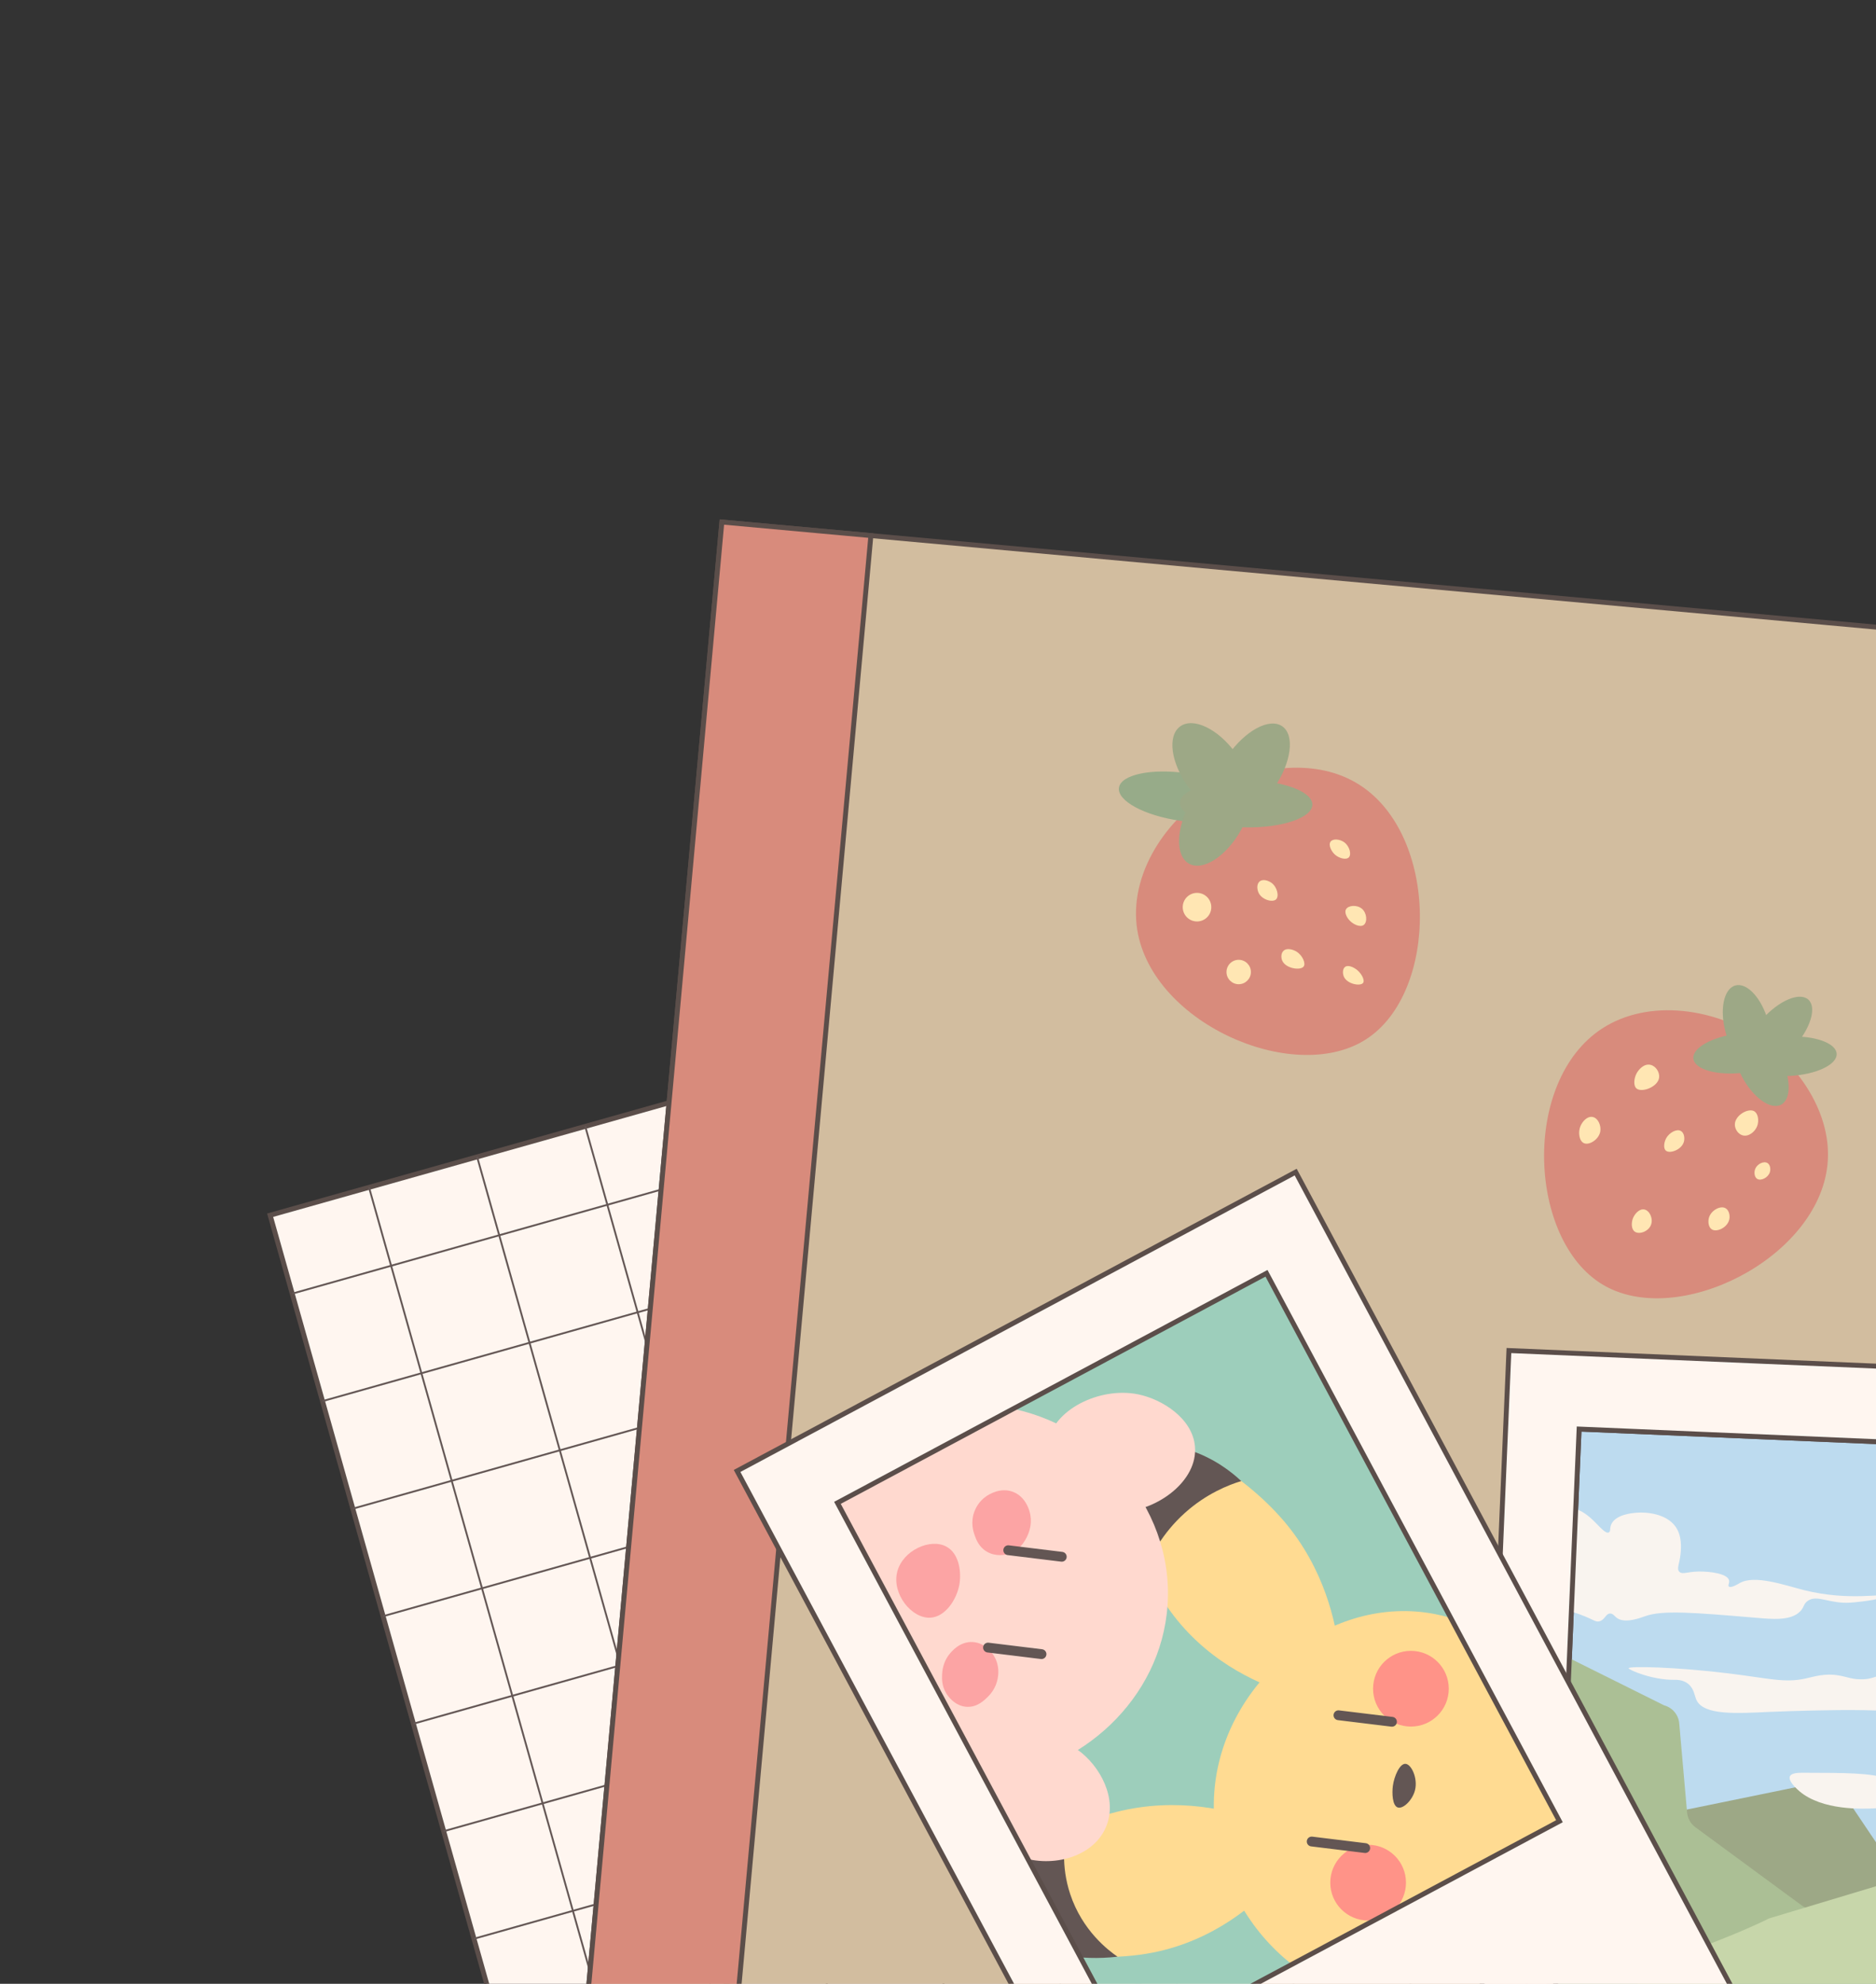<?xml version="1.0" encoding="UTF-8"?><svg id="Layer_2" xmlns="http://www.w3.org/2000/svg" xmlns:xlink="http://www.w3.org/1999/xlink" viewBox="0 0 764.26 807.9"><rect x="0" y="0" width="764.26" height="807.9" fill="#333333" stroke="none"/><defs><style>.cls-1{fill:#ffe6b3;}.cls-2{fill:#ffd9cf;}.cls-3{fill:#c7d6aa;}.cls-4{fill:#635654;}.cls-5{fill:#9dcebb;}.cls-6{clip-path:url(#clippath-2);}.cls-7{fill:#d2bd9f;}.cls-7,.cls-8,.cls-9,.cls-10,.cls-11,.cls-12,.cls-13{stroke-miterlimit:10;}.cls-7,.cls-8,.cls-10,.cls-11{stroke:#5b4e4a;}.cls-7,.cls-8,.cls-10,.cls-11,.cls-13{stroke-width:2px;}.cls-14,.cls-8{fill:#d88b7c;}.cls-9{stroke-linecap:round;stroke-width:4px;}.cls-9,.cls-10,.cls-12,.cls-15{fill:none;}.cls-9,.cls-12,.cls-13{stroke:#635654;}.cls-16{fill:#abbf95;}.cls-17{clip-path:url(#clippath-1);}.cls-18{fill:#97ab89;}.cls-11{fill:#fff6f0;}.cls-19{clip-path:url(#clippath);}.cls-20{fill:#ff9388;}.cls-12{stroke-width:.75px;}.cls-21{fill:#f9f4ef;}.cls-13{fill:#bddbef;}.cls-22{fill:#ffdb92;}.cls-23{fill:#fca4a4;}.cls-24{fill:#9da886;}</style><clipPath id="clippath"><rect class="cls-15" width="764.26" height="807.9"/></clipPath><clipPath id="clippath-1"><rect class="cls-15" x="637.83" y="586.08" width="198.22" height="253.05" transform="translate(30.9 -30.62) rotate(2.43)"/></clipPath><clipPath id="clippath-2"><rect class="cls-15" x="389.11" y="550.37" width="198.22" height="253.05" transform="translate(-261.52 310.23) rotate(-28.14)"/></clipPath></defs><g id="mobile"><g id="contact"><g class="cls-19"><g><rect class="cls-11" x="169.22" y="405.18" width="589.67" height="517.54" transform="translate(-162.74 150.81) rotate(-15.74)"/><g><line class="cls-12" x1="150.33" y1="483.53" x2="290.75" y2="981.65"/><line class="cls-12" x1="194.37" y1="471.11" x2="334.79" y2="969.23"/><line class="cls-12" x1="238.42" y1="458.7" x2="378.84" y2="956.82"/><line class="cls-12" x1="282.46" y1="446.28" x2="422.88" y2="944.4"/><line class="cls-12" x1="326.5" y1="433.86" x2="466.92" y2="931.99"/><line class="cls-12" x1="510.97" y1="919.57" x2="370.55" y2="421.45"/><line class="cls-12" x1="414.59" y1="409.03" x2="555.01" y2="907.16"/><line class="cls-12" x1="599.05" y1="894.74" x2="458.63" y2="396.62"/><line class="cls-12" x1="502.68" y1="384.2" x2="643.09" y2="882.33"/><line class="cls-12" x1="687.14" y1="869.91" x2="546.72" y2="371.79"/><line class="cls-12" x1="590.76" y1="359.37" x2="731.18" y2="857.49"/><line class="cls-12" x1="775.22" y1="845.08" x2="634.81" y2="346.96"/><line class="cls-12" x1="119.07" y1="526.82" x2="687.29" y2="366.64"/><line class="cls-12" x1="699.63" y1="410.43" x2="131.41" y2="570.6"/><line class="cls-12" x1="143.76" y1="614.39" x2="711.98" y2="454.21"/><line class="cls-12" x1="723.65" y1="498.19" x2="156.1" y2="658.18"/><line class="cls-12" x1="168.44" y1="701.96" x2="735.99" y2="541.97"/><line class="cls-12" x1="749" y1="585.57" x2="180.79" y2="745.75"/><line class="cls-12" x1="193.13" y1="789.53" x2="760.68" y2="629.54"/><line class="cls-12" x1="773.02" y1="673.33" x2="205.47" y2="833.32"/><line class="cls-12" x1="217.82" y1="877.1" x2="786.03" y2="716.92"/><line class="cls-12" x1="798.38" y1="760.71" x2="230.16" y2="920.89"/><line class="cls-12" x1="242.5" y1="964.67" x2="810.72" y2="804.5"/></g></g><g><g><rect class="cls-7" x="262.88" y="235.77" width="541.97" height="664.25" transform="translate(53.65 -46.03) rotate(5.2)"/><rect class="cls-8" x="263.87" y="213.98" width="60.96" height="664.25" transform="translate(50.69 -24.42) rotate(5.2)"/></g><g><path class="cls-14" d="M744.48,474.4c-3.97,38.23-61.21,66.84-91.52,48.78-30.39-18.11-33.25-82.83-.29-104.31,19.02-12.4,46.89-8.39,65.76,5.23,14.24,10.29,28.21,29.56,26.05,50.3Z"/><path class="cls-1" d="M715.85,458.61c-.88,2.29-3.49,4.47-5.98,3.74-1.9-.56-3.13-2.63-3.11-4.43,.04-3.7,5.4-6.76,7.85-5.39,1.65,.93,2.07,3.91,1.24,6.08Z"/><g><ellipse class="cls-24" cx="711.69" cy="418.2" rx="8.95" ry="17.54" transform="translate(-86.55 207.93) rotate(-15.68)"/><ellipse class="cls-24" cx="724.45" cy="420.6" rx="18.26" ry="8.6" transform="translate(-73.08 676.88) rotate(-47.95)"/><ellipse class="cls-24" cx="728.69" cy="430.15" rx="19.57" ry="8.02" transform="translate(-21.38 38.48) rotate(-2.98)"/><ellipse class="cls-24" cx="717.32" cy="434.16" rx="8.82" ry="17.8" transform="translate(-119.55 382.28) rotate(-27.64)"/><ellipse class="cls-24" cx="709.26" cy="428.89" rx="19.54" ry="8.04" transform="translate(-44.71 84.62) rotate(-6.62)"/></g><path class="cls-1" d="M675.92,438.75c-.4,3.89-7.04,6.33-9.2,4.55-1.42-1.17-1.03-4.23,0-6.16,.84-1.58,3.02-4.09,5.66-3.49,2.28,.52,3.75,3.08,3.54,5.11Z"/><path class="cls-1" d="M685.97,465.07c-.96,3.19-5.67,4.88-7.29,3.55-1.17-.97-.78-3.59,.19-5.23,1.26-2.14,4.21-3.84,5.96-2.77,1.31,.8,1.59,2.95,1.14,4.45Z"/><path class="cls-1" d="M651.96,460.67c-.51,3.33-4.51,5.89-6.73,4.86-1.92-.89-2.4-4.43-1.38-6.91,.73-1.77,2.7-4.15,4.93-3.74,2.27,.41,3.53,3.48,3.18,5.79Z"/><path class="cls-1" d="M704.45,496.78c-.8,3.14-5.03,5.18-7.09,3.87-1.39-.89-1.63-3.23-1.12-4.86,.91-2.9,4.61-4.95,6.73-3.74,1.46,.84,1.91,3.08,1.49,4.73Z"/><path class="cls-1" d="M672.62,498.76c-1.01,2.76-4.81,4.13-6.64,2.82-1.51-1.07-1.4-3.74-.75-5.42,.7-1.81,2.61-3.97,4.61-3.61,2.2,.4,3.7,3.7,2.78,6.2Z"/><path class="cls-1" d="M721.02,477.38c-.7,2.21-3.63,3.68-5.17,2.71-1.15-.73-1.36-2.72-.77-4.12,.83-1.98,3.48-3.27,4.99-2.31,1.12,.71,1.34,2.48,.95,3.72Z"/></g><g><path class="cls-14" d="M553.83,319.62c32.4,20.68,32.34,84.67,2.61,103.68-29.8,19.06-88.94-7.38-93.39-46.47-2.56-22.56,13.5-45.68,34.14-56.45,15.58-8.13,39.06-11.98,56.64-.76Z"/><g><ellipse class="cls-18" cx="482.15" cy="324.59" rx="9.77" ry="26.56" transform="translate(92.4 755.77) rotate(-81.84)"/><ellipse class="cls-24" cx="493.7" cy="313.53" rx="11.85" ry="21.9" transform="translate(-89.87 352.09) rotate(-36.2)"/><ellipse class="cls-24" cx="509.55" cy="314.34" rx="22.57" ry="11.5" transform="translate(-38.19 556.06) rotate(-55.48)"/><ellipse class="cls-24" cx="507.69" cy="327.35" rx="9.62" ry="26.98" transform="translate(173.35 830.46) rotate(-89.21)"/><ellipse class="cls-24" cx="495.25" cy="332.42" rx="22.14" ry="11.73" transform="translate(-37.98 599.7) rotate(-60.49)"/></g><circle class="cls-1" cx="487.65" cy="369.44" r="5.82"/><path class="cls-1" d="M517.99,359.53c2.32,1.69,3.18,5.45,1.87,6.73-1.42,1.38-5.73,.18-7.1-2.62-.65-1.33-.91-3.58,.39-4.67,1.38-1.15,3.66-.3,4.84,.56Z"/><circle class="cls-1" cx="504.63" cy="395.85" r="4.97"/><path class="cls-1" d="M554.78,370.04c2.11,1.74,2.34,5.44,.82,6.62-1.54,1.19-4.72-.33-6.24-2.32-.18-.23-1.86-2.44-1.04-3.99,.9-1.67,4.43-1.98,6.45-.31Z"/><path class="cls-1" d="M551.97,394.38c2.45,1.46,4.22,4.72,3.33,5.92-1.07,1.43-6.47,.51-7.82-2.55-.54-1.23-.59-3.18,.5-3.99,1.32-.97,3.51,.34,3.99,.62Z"/><path class="cls-1" d="M547.62,343.01c2.14,1.55,3.08,4.93,1.87,6.16-1.12,1.14-3.99,.35-5.64-1.12-1.52-1.35-2.79-3.97-1.77-5.32,1-1.32,3.84-.96,5.53,.27Z"/><path class="cls-1" d="M528.11,387.5c2.43,1.44,3.95,4.77,2.99,6.1-1.26,1.73-7.32,.88-8.73-2.38-.52-1.19-.53-3,.5-3.99,1.38-1.33,3.94-.51,5.24,.26Z"/></g></g><g><rect class="cls-11" x="606.4" y="555.32" width="258.07" height="385.87" transform="translate(32.41 -30.53) rotate(2.43)"/><g class="cls-17"><rect class="cls-13" x="637.83" y="586.08" width="198.22" height="253.05" transform="translate(30.9 -30.62) rotate(2.43)"/><path class="cls-24" d="M641.04,746.39c33.79-6.92,67.57-13.84,101.36-20.76,2.35-1.04,5.11-.25,6.55,1.88,7.53,11.2,15.07,22.39,22.6,33.59,.87,1.29,2.25,2.13,3.79,2.31,15.3,1.75,30.61,3.5,45.91,5.26,.46,.05,.92,.17,1.36,.34,13.55,5.31,20.19,10.22,19.93,14.72-.52,8.74-27.14,15.93-79.85,21.58-.16,.02-.82-.06-1.91-.14-23.03-1.79-51.93-7.16-86.8-20.21-10.98-12.85-21.96-25.7-32.94-38.56Z"/><path class="cls-16" d="M633.29,672.28c14.87,7.4,29.75,14.8,44.62,22.2,3.41,.92,5.89,3.85,6.19,7.34l3.2,36.32c.21,2.38,1.44,4.56,3.38,5.99l43.28,31.82c.76,.56,1.62,.99,2.52,1.27l41.52,12.81c2.89,.89,5.07,3.24,5.73,6.16l2.19,9.67c.76,3.35,3.51,5.9,6.93,6.44l49.19,7.67c4.57,.71,7.71,4.93,7.05,9.46l-3.25,22.33c-.63,4.34-4.54,7.46-8.95,7.15l-201.61-13.94c-4.59-.32-8.08-4.21-7.85-8.76-3.46-35.8-4.34-76.88,.18-121.93,1.47-14.64,3.41-28.65,5.68-42.01Z"/><path class="cls-3" d="M855.44,717.92c-19.19,3.43-38.38,6.85-57.57,10.28-1.88,.34-3.52,1.51-4.48,3.2l-17.87,31.48c-.83,1.47-2.18,2.55-3.77,3.03-16.94,5.1-33.89,10.19-50.83,15.29-.71,.21-.39,.19-1.75,.83-8.54,4.04-17.2,7.66-32.82,13.41-13.95,5.14-13.47,4.61-14.22,5.24-12.05,10.04-7.54,37.4-2.99,47.17,20.1,43.14,167.52,14.17,185.95,10.42,2.65-44.46,5.29-88.93,7.94-133.39,.26-4.28-3.45-7.69-7.57-6.95Z"/><path class="cls-21" d="M733.06,729.47c9.33,7.93,25.86,7.19,30.29,6.99,7.89-.35,12.1-1.8,18.13,.65,4.52,1.83,3.84,3.33,7.43,4.27,7.32,1.91,11.52-3.97,22.33-3.55,2.79,.11,4.57,.58,6.92,1.09,11.97,2.64,19.66,2.33,52.91,4.81,22.11,1.65,23.34,2.13,27.22,.76,12.37-4.36,22.75-17.24,18.96-27.09-2.35-6.1-10.54-12.1-15.57-10.42-2.51,.84-4.67,3.91-4.62,6.79,.04,2.14,1.1,3.95,1.15,3.94,.08-.02-1.02-5.6-4.57-11.12-1.97-3.06-2.76-3.1-5.04-6.55-2.76-4.17-3.76-7.35-4.42-8.88-3.04-7.08-12.61-11.25-19.54-14.14-10.52-4.39-20.96-4.39-41.84-4.39-5.32,0-12.7,.17-14.22,3.51-1.34,2.93,2.51,6.86,.68,8.51-1.42,1.28-4.02-.86-6.63,.28-4.95,2.17-4.15,13.64-1.53,16.13,.19,.18,.97,.86,.78,1.45-.21,.68-1.47,.53-2.18,.98-2.51,1.6,3.34,9.57,.49,12.91-.33,.39-.82,.76-4.29,1.53-10.54,2.34-16.53,1.23-18.94,4.53-.57,.79-.11,1.45-.83,2.08-1.69,1.48-5.61,.21-7.05-.23-7.56-2.31-16.56-2.32-34.57-2.36-1.74,0-4.58,.02-5.28,1.38-1.03,1.99,3.23,5.61,3.84,6.14Z"/><path class="cls-21" d="M682.32,621.35c3.03,3.9,2.54,9.18,2.33,11.39-.38,4.03-1.82,6.23-.4,7.45,1.26,1.08,3.14-.12,7.76-.19,4.93-.08,11.52,.9,12.35,3.44,.39,1.18-.61,2.24,0,2.7,.9,.68,3.82-1.11,4.37-1.43,6.08-3.52,18.33,.87,26.21,2.86,18.48,4.65,33.04,1.09,33.13,2.38,.07,.98-8.34,2.28-14.02,2.7-8.64,.65-13.59-3.36-17.47-.79-1.99,1.31-1.45,2.63-3.28,4.44-3.92,3.91-11.67,3.06-17.84,2.54-25.44-2.15-38.16-3.22-45.32-.63-1.56,.56-7.96,3.07-11.29,.79-1.11-.76-1.69-1.93-2.91-1.9-1.81,.03-2.14,2.62-4.37,3.17-1.51,.38-2.32-.57-5.64-1.9-3.52-1.42-7.03-2.83-9.65-1.75-2.13,.88-1.62,2.56-4,3.33-1.36,.44-2.79,.24-5.64-.16-1.96-.27-2.99-.42-4-.79-3.34-1.23-4.84-4.32-5.54-5.75-2.56-5.26-2.68-16.35,5-26.64,2.31-3.1,9.93-13.31,18.2-12.38,7.68,.87,12.63,10.99,15.11,9.84,.93-.43,.14-1.91,1.27-3.81,2.11-3.51,8.18-4.06,9.78-4.2,4.71-.43,12.2,.57,15.86,5.29Z"/><path class="cls-21" d="M881.59,613.81c-2.31,.93-5.86,4.75-7.34,3.59-.84-.66,.02-2.22-.67-3.4-1.88-3.18-16.06-1.59-23.46,6.98-3.62,4.19-4.89,9.31-7.42,19.54-1.95,7.88-2.18,13-6.36,15.46-2.45,1.45-6.03,1.84-6.25,3.73-.16,1.37,1.59,2.36,1.29,2.87-.5,.85-5.16-2.33-10.53-2.67-7.16-.46-15.09,4.14-15.57,8.72-.25,2.36,1.46,3.63,.72,5.21-.76,1.61-3.59,1.25-8.43,1.35-6.68,.13-12.42,.31-13.61,3.1-.78,1.83,1.04,3.22,.25,4.55-1.48,2.5-7.96-2.22-17.26-.67-3.58,.6-4.19,1.56-7.93,1.71-4.22,.17-6.4-.94-9.72-1.53-5.93-1.06-10.25,.47-13.93,1.26-8.51,1.82-14.57-.09-31.39-2.15-21.49-2.63-40.38-2.99-40.49-2.09-.08,.66,9.59,4.8,18.4,4.73,1.15,0,3.69-.1,5.85,1.64,2.38,1.93,2.56,4.69,3.32,6.44,2.82,6.53,16.53,5.58,29.94,4.98,0,0,12.66-.56,27.63-.73,14.35-.16,32.7,.5,32.75,2.32,.04,1.36-10.15,2.51-10.08,3.55,.13,2.1,41.9-2.02,57.71,3.06,1.32,.43,5.86,2.01,12.12,2.13,4.43,.09,7.2-.6,9.48-.91,10.74-1.48,17.07,4.22,23.05,5.01,15.2,2.01,41.96-26.58,39.62-56.46-1.96-24.97-23.75-44.52-31.69-41.32Z"/></g><rect class="cls-10" x="637.83" y="586.08" width="198.22" height="253.05" transform="translate(30.9 -30.62) rotate(2.43)"/></g><g><rect class="cls-11" x="376.01" y="515.42" width="258.07" height="385.87" transform="translate(-274.37 321.88) rotate(-28.14)"/><rect class="cls-5" x="389.11" y="550.37" width="198.22" height="253.05" transform="translate(-261.52 310.23) rotate(-28.14)"/><g class="cls-6"><g><path class="cls-22" d="M644.34,736.18c-.76,40.32-33.83,79.43-75.54,79.1-44.34-.35-79.41-45.13-73.7-89.51,5.48-42.56,47.42-76.56,89.42-68.46,36.71,7.08,60.48,43.81,59.82,78.87Z"/><circle class="cls-20" cx="557.36" cy="766.7" r="15.42"/><circle class="cls-20" cx="574.79" cy="687.72" r="15.42"/><path class="cls-22" d="M512.83,741.38c2.19,8.48,4.37,16.96,6.56,25.44-7.71,8.14-24.45,23.37-49.69,28.35-28.81,5.68-65.29-2.68-67.99-17.16-2.66-14.23,27.44-33.61,53.02-40.08,25.26-6.39,47.14-.45,58.1,3.44Z"/><path class="cls-22" d="M545.59,672.65c-6.61,5.74-13.23,11.48-19.84,17.22-10.72-3.27-31.83-11.45-47.54-31.82-17.94-23.25-26.73-59.62-14.97-68.5,11.55-8.73,42.32,9.56,59.52,29.57,16.99,19.76,21.43,41.99,22.83,53.53Z"/><line class="cls-9" x1="567.07" y1="701.19" x2="545.27" y2="698.53"/><line class="cls-9" x1="556.17" y1="752.62" x2="534.37" y2="749.95"/><path class="cls-4" d="M576.47,728.99c-1,4.09-4.85,7.83-7.05,7.09-2.21-.74-2.38-5.88-1.98-8.82,.53-3.88,2.75-9.04,5.1-8.95,2.43,.1,5.11,5.85,3.93,10.67Z"/><path class="cls-4" d="M505.67,603.15c-5.13,1.57-14.17,5.08-22.97,12.98-9.42,8.46-13.94,17.8-15.96,22.86-6.25-11.1-7.82-20.81-8.26-26.54-.61-7.99-1.41-18.33,4.76-22.9,5.5-4.08,13.72-1.45,20.95,.87,10.3,3.3,17.43,8.94,21.48,12.73Z"/><path class="cls-4" d="M434.59,745.25c-.98,4.6-2.43,14.54,1.38,26.07,4.95,14.96,15.59,22.99,19.29,25.54-16.15,1.83-28-1.59-34.61-4.19-7.52-2.95-17.52-6.87-18.93-14.66-1.18-6.5,4.22-12.43,8.89-17.54,7.57-8.3,16.61-12.77,23.98-15.21Z"/></g><g><path class="cls-2" d="M475.65,653.58c-2.55,38.77-36.01,67.8-70.71,70.71-47.27,3.96-93.02-40.88-86.2-87.83,5.58-38.46,45.05-68.7,86.85-63.89,39.88,4.59,72.76,40.05,70.07,81Z"/><path class="cls-23" d="M406.46,683.53c-.75,4.14-3.19,6.66-4,7.46-1.4,1.4-4.29,4.3-8.52,4.11-5.09-.22-7.98-4.72-8.46-5.51-1.89-3.08-1.74-6.14-1.68-7.59,.06-1.32,.28-4.99,2.98-8.34,.82-1.02,4.25-5.3,9.58-4.94,5.36,.36,8.15,4.97,8.62,5.74,2.35,3.89,1.7,7.83,1.48,9.06Z"/><path class="cls-23" d="M418.96,624.46c-.44,1.16-2.58,6.79-8.33,8.42-.89,.25-4.88,1.26-8.69-1.02-3.22-1.93-4.31-5.03-4.9-6.69-.45-1.27-1.77-5.18-.07-9.64,.44-1.17,1.75-4.11,4.9-6.23,.76-.51,5.68-3.83,11-1.67,4.8,1.95,6.24,6.86,6.57,8,1.23,4.2-.05,7.71-.48,8.85Z"/><line class="cls-9" x1="432.55" y1="633.99" x2="410.75" y2="631.32"/><line class="cls-9" x1="424.3" y1="673.64" x2="402.51" y2="670.97"/><path class="cls-23" d="M390.8,645.51c-1.1,5.85-5.63,12.96-11.79,13.29-7.63,.4-15.78-9.71-13.48-18.72,2.23-8.72,13.6-13.87,20.17-10.14,5.19,2.94,6.03,10.63,5.1,15.57Z"/><path class="cls-2" d="M486.82,589.17c1.11,13.87-15.08,25.71-29.2,26.45-11.97,.63-20.35-6.83-21.34-7.74-1.32-1.21-10.76-9.89-9.36-20.21,1.82-13.38,20.96-23.02,36.69-19.84,9.89,2,22.29,9.85,23.21,21.34Z"/><path class="cls-2" d="M450.53,744.12c-5.56,12.95-23.51,16.74-35.96,11.63-14.94-6.13-23.98-25.93-16.47-38.56,7.46-12.54,28.55-13.5,41.11-4.45,8.83,6.36,16.32,19.73,11.32,31.38Z"/></g></g><rect class="cls-10" x="389.11" y="550.37" width="198.22" height="253.05" transform="translate(-261.52 310.23) rotate(-28.14)"/></g></g></g></g></svg>
